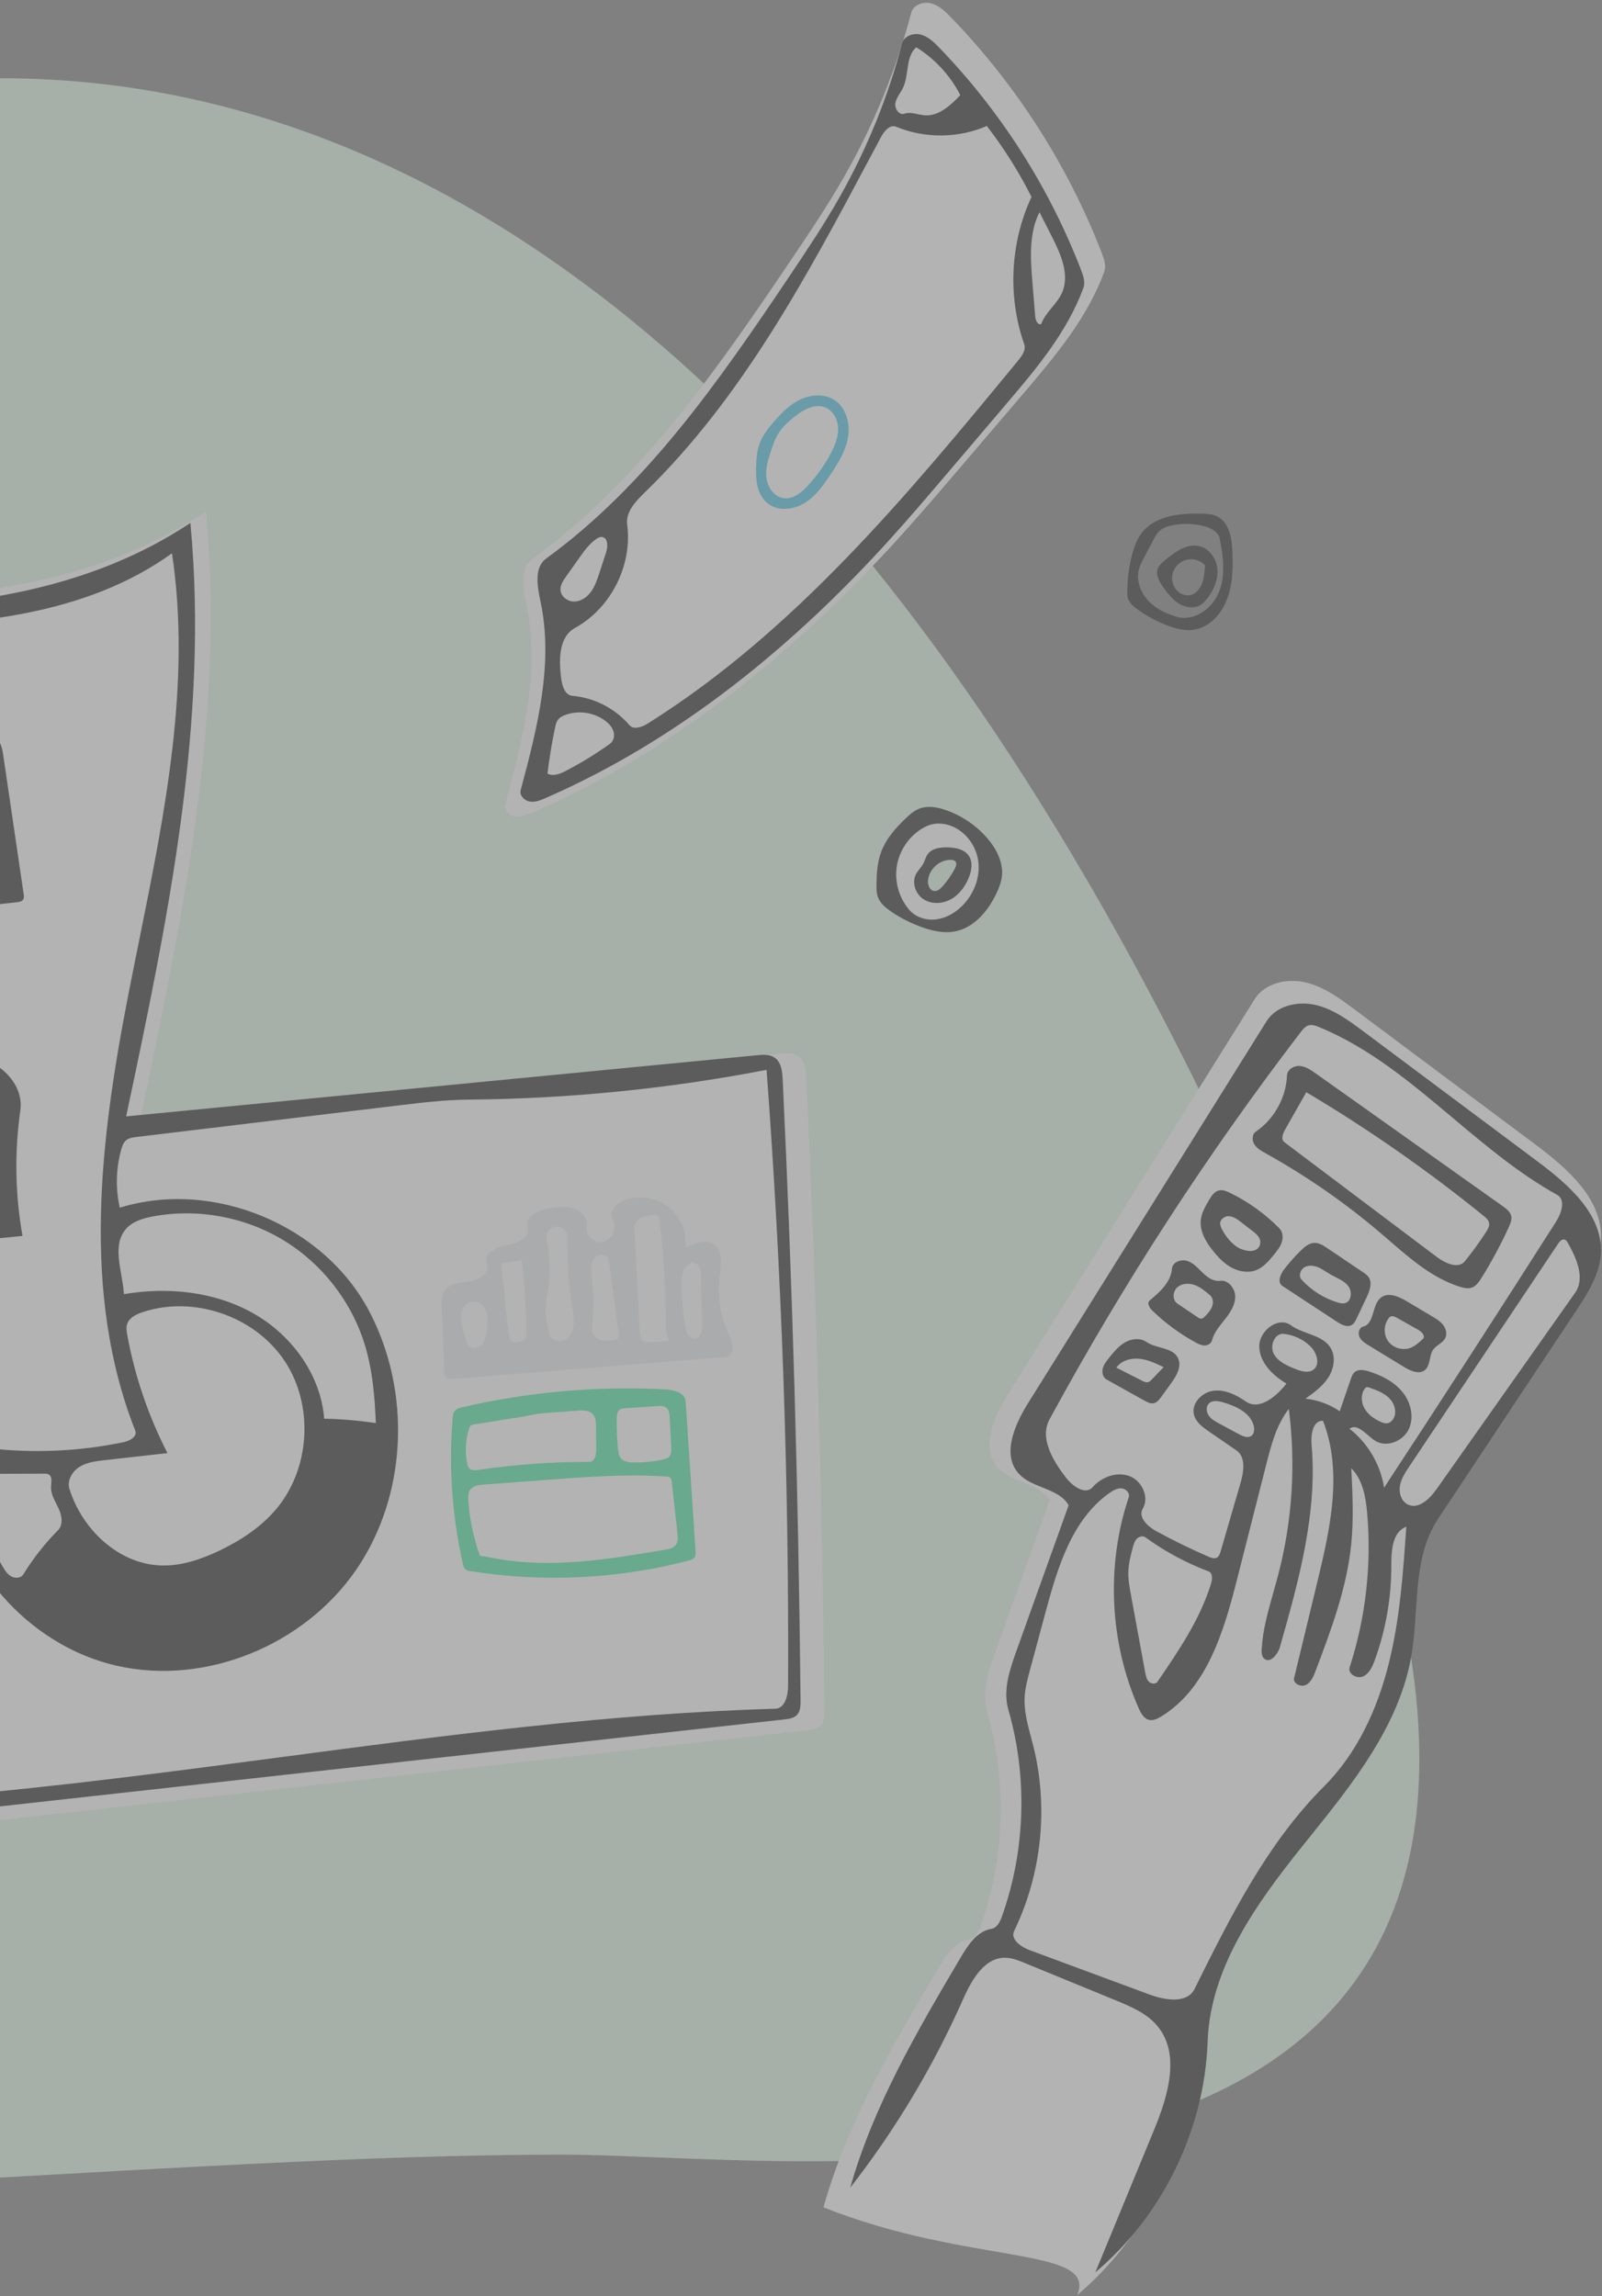 <svg width="307" height="440" viewBox="0 0 307 440" fill="none" xmlns="http://www.w3.org/2000/svg">
<rect x="0" y="0" width="307" height="440" fill="#808080" stroke="none"/>
<g opacity="0.4">
<path fill-rule="evenodd" clip-rule="evenodd" d="M-227.738 391.938C-182.468 441.215 -7.407 412.909 107.863 412.909C157.591 412.909 324.471 437.832 255.559 266.668C29.609 -294.553 -371.177 235.8 -227.738 391.938Z" fill="#DFF6E4"/>
<path fill-rule="evenodd" clip-rule="evenodd" d="M182.197 164.779C180.06 164.752 178.056 166.544 177.845 168.67C177.758 169.539 178.127 170.619 178.992 170.739C179.64 170.829 180.209 170.328 180.644 169.84C181.566 168.807 182.357 167.658 182.994 166.429C183.208 166.017 183.397 165.488 183.116 165.118C182.911 164.848 182.535 164.783 182.197 164.779ZM181.272 155.245C184.306 156.303 187.056 158.165 189.165 160.589C190.978 162.673 192.359 165.377 191.978 168.113C191.838 169.117 191.468 170.074 191.045 170.996C189.445 174.487 186.692 177.832 182.912 178.508C180.93 178.862 178.885 178.437 176.978 177.789C174.773 177.038 172.67 175.986 170.747 174.67C169.727 173.972 168.715 173.144 168.268 171.991C167.959 171.198 167.95 170.323 167.962 169.471C167.99 167.365 168.13 165.223 168.864 163.249C169.793 160.751 171.611 158.689 173.539 156.849C174.314 156.109 175.136 155.38 176.132 154.983C177.761 154.334 179.616 154.667 181.272 155.245Z" fill="white"/>
<path fill-rule="evenodd" clip-rule="evenodd" d="M182.2 3.288C194.754 16.234 204.662 31.715 211.149 48.516C211.594 49.67 212.026 50.952 211.601 52.113C208.329 61.057 202.014 68.513 195.822 75.763C191.865 80.395 187.909 85.028 183.952 89.661C180.175 94.083 176.397 98.507 172.492 102.818C152.611 124.769 129.119 143.964 101.911 155.774C100.884 156.22 99.783 156.664 98.677 156.486C97.571 156.308 96.535 155.239 96.824 154.161C100.188 141.634 103.574 128.538 100.874 115.852C100.223 112.792 99.497 108.94 102.036 107.099C122.584 92.192 137.379 70.885 151.557 49.867C155.122 44.582 158.678 39.283 161.833 33.745C167.434 23.913 171.748 13.354 174.631 2.42C175.027 0.919 176.928 0.243 178.435 0.637C179.941 1.03 181.118 2.172 182.2 3.288" fill="white"/>
<path fill-rule="evenodd" clip-rule="evenodd" d="M179.736 377.275C181.193 374.807 182.998 372.089 185.825 371.621C186.94 371.436 187.528 370.225 187.907 369.161C192.581 356.051 193.031 341.473 189.176 328.1C188.075 324.283 189.43 320.236 190.771 316.497C194.23 306.846 197.69 297.196 201.149 287.545C199.167 284.116 193.941 284.218 191.264 281.3C187.818 277.545 190.417 271.575 193.116 267.253C208.885 242 224.653 216.747 240.422 191.494C242.353 188.4 246.593 187.431 250.146 188.255C253.699 189.079 256.733 191.316 259.656 193.498C271.156 202.088 282.656 210.678 294.157 219.268C300.329 223.878 307.143 229.767 306.787 237.463C306.591 241.721 304.154 245.506 301.797 249.059C292.682 262.792 283.568 276.526 274.454 290.26C269.319 297.998 270.737 308.159 269.185 317.315C266.733 331.781 256.813 343.662 247.627 355.103C238.442 366.544 229.25 379.319 228.734 393.983C228.118 411.459 219.816 428.528 206.446 439.801C210.324 430.394 185.825 434.146 157.801 422.996C162.412 406.682 171.119 391.875 179.736 377.275Z" fill="white"/>
<path fill-rule="evenodd" clip-rule="evenodd" d="M-127.99 418.189C-129.737 416.76 -130.294 414.347 -130.603 412.104C-134.172 386.155 -118.844 360.542 -121.575 334.49C-122.982 321.064 -129.15 308.537 -136.913 297.519C-142.274 289.911 -142.574 279.718 -140.574 270.615C-138.574 261.512 -134.54 253 -131.819 244.087C-119.718 204.453 -134.442 162.113 -149 123.322C-119.992 109.295 -86.141 112.012 -54.005 113.912C-21.869 115.813 12.693 115.947 39.478 98C43.149 136.825 35.054 175.693 27.005 213.845C67.846 209.866 108.688 205.887 149.529 201.908C150.7 201.794 151.981 201.706 152.954 202.371C154.252 203.258 154.452 205.067 154.526 206.643C156.435 247.02 157.593 287.432 157.998 327.853C158.008 328.866 157.973 329.997 157.262 330.716C156.653 331.331 155.724 331.46 154.865 331.556C97.645 337.932 40.425 344.309 -16.795 350.685C-21.743 351.237 -28.791 349.948 -28.502 344.953C-27.209 322.682 -27.964 300.291 -30.752 278.158C-45.958 277.583 -61.268 279.902 -75.631 284.956C-78.889 286.102 -82.807 289.185 -81.05 292.171C-69.423 311.929 -83.854 341.627 -68.063 358.212C-62.634 363.915 -63.009 372.886 -64.085 380.704C-66.391 397.462 -70.31 413.996 -75.768 430C-73.129 411.579 -126.377 428.068 -127.99 418.189Z" fill="white"/>
<path fill-rule="evenodd" clip-rule="evenodd" d="M86.739 271.788C86.781 271.271 86.844 270.716 87.186 270.326C87.521 269.945 88.047 269.808 88.541 269.693C101.275 266.728 114.428 265.568 127.484 266.258C129.147 266.346 131.286 266.909 131.396 268.57C132.026 278.096 132.657 287.622 133.288 297.148C133.32 297.63 133.336 298.164 133.027 298.536C132.776 298.839 132.37 298.956 131.989 299.056C118.41 302.596 104.096 303.294 90.236 301.091C89.879 301.035 89.504 300.968 89.227 300.736C88.892 300.455 88.774 299.999 88.679 299.573C86.635 290.48 85.979 281.076 86.739 271.788ZM89.742 287.59C89.992 291.187 90.746 294.749 91.976 298.139C93.203 298.315 94.417 298.57 95.639 298.777C106.172 300.56 116.944 298.766 127.475 296.974C128.222 296.847 129.042 296.678 129.503 296.077C129.974 295.462 129.912 294.606 129.827 293.837C129.464 290.554 129.101 287.272 128.738 283.99C128.709 283.725 128.672 283.441 128.492 283.244C128.275 283.005 127.919 282.966 127.597 282.945C120.113 282.452 112.605 283.011 105.126 283.569C100.992 283.877 96.858 284.186 92.724 284.494C91.752 284.567 90.648 284.711 90.09 285.509C89.678 286.097 89.692 286.874 89.742 287.59ZM89.858 273.861C89.204 275.959 89.087 278.222 89.52 280.376C89.598 280.763 89.707 281.172 90.001 281.435C90.437 281.826 91.101 281.762 91.68 281.677C98.723 280.645 105.843 280.133 112.961 280.145C113.965 280.146 114.273 278.795 114.262 277.79C114.246 276.319 114.23 274.848 114.214 273.377C114.204 272.525 114.162 271.587 113.579 270.967C112.879 270.221 111.708 270.244 110.688 270.322C108.33 270.502 105.972 270.682 103.614 270.863C102.485 270.949 99.493 271.715 98.118 271.806C95.724 272.188 93.33 272.57 90.936 272.952C90.68 272.992 90.411 273.039 90.214 273.207C90.023 273.37 89.933 273.621 89.858 273.861ZM121.435 280.261C123.306 280.285 125.18 280.098 127.01 279.704C127.446 279.611 127.903 279.491 128.214 279.172C128.67 278.703 128.666 277.968 128.633 277.315C128.536 275.418 128.439 273.521 128.342 271.624C128.308 270.947 128.232 270.185 127.703 269.761C127.238 269.389 126.581 269.411 125.986 269.452C123.905 269.593 121.824 269.735 119.743 269.876C119.413 269.899 119.067 269.927 118.792 270.109C118.288 270.442 118.212 271.14 118.198 271.744C118.152 273.754 118.234 275.768 118.444 277.768C118.505 278.347 118.589 278.957 118.947 279.416C119.505 280.131 120.528 280.25 121.435 280.261Z" fill="#46E6A3"/>
<path fill-rule="evenodd" clip-rule="evenodd" d="M119.329 230.159C122.111 228.956 125.524 229.359 127.949 231.178C130.373 232.997 131.715 236.161 131.338 239.169C133.042 238.247 135.204 237.34 136.795 238.446C138.591 239.696 138.181 242.387 137.911 244.558C137.439 248.352 138.051 252.274 139.654 255.744C140.317 257.178 140.886 259.352 139.416 259.931C139.168 260.028 138.898 260.051 138.632 260.072C121.403 261.461 104.173 262.849 86.943 264.238C86.47 264.276 85.941 264.297 85.584 263.985C85.219 263.667 85.173 263.127 85.154 262.644C84.989 258.591 84.823 254.538 84.658 250.485C84.614 249.398 84.593 248.226 85.207 247.328C86.223 245.841 88.351 245.846 90.129 245.561C91.907 245.276 93.976 243.776 93.291 242.111C92.528 240.254 95.129 238.897 97.113 238.595C99.098 238.293 101.73 237.11 101.129 235.195C100.472 233.103 103.351 231.804 105.525 231.516C107.059 231.312 108.663 231.115 110.118 231.641C111.573 232.167 112.802 233.665 112.475 235.177C112.099 236.909 114.208 238.522 115.871 237.91C117.533 237.299 118.207 235.027 117.365 233.468C116.678 232.195 118.001 230.734 119.329 230.159ZM128.226 256.866C127.582 255.671 127.577 254.249 127.571 252.891C127.544 246.517 127.152 240.144 126.399 233.815C126.361 233.495 126.301 233.138 126.039 232.951C125.814 232.79 125.51 232.809 125.234 232.835C123.888 232.96 122.293 233.258 121.761 234.501C121.534 235.031 121.561 235.63 121.592 236.206C121.933 242.595 122.275 248.983 122.616 255.372C122.648 255.967 122.727 256.65 123.221 256.983C123.491 257.164 123.83 257.198 124.154 257.215C125.519 257.29 126.894 257.172 128.226 256.866ZM105.052 247.043C104.885 248.108 104.65 249.164 104.588 250.24C104.483 252.037 104.862 253.824 105.239 255.585C105.48 256.714 106.939 257.269 108.008 256.834C109.078 256.399 109.724 255.258 109.901 254.117C110.079 252.977 109.871 251.816 109.689 250.676C108.975 246.197 108.666 241.654 108.766 237.119C108.792 235.972 107.673 234.936 106.531 235.049C105.389 235.162 104.495 236.398 104.746 237.518C105.443 240.637 105.547 243.887 105.052 247.043ZM116.384 240.925C115.712 240.045 114.172 240.514 113.648 241.489C113.124 242.464 113.284 243.646 113.414 244.746C113.754 247.616 113.786 250.524 113.511 253.401C113.43 254.25 113.339 255.176 113.808 255.888C114.528 256.983 116.109 256.973 117.413 256.841C117.822 256.799 118.292 256.72 118.498 256.364C118.641 256.116 118.607 255.809 118.569 255.525C117.968 251.06 117.366 246.596 116.765 242.131C116.708 241.708 116.643 241.264 116.384 240.925ZM131.308 242.844C130.802 243.534 130.695 244.432 130.651 245.287C130.501 248.218 130.889 251.146 131.276 254.055C131.429 255.201 131.953 256.674 133.107 256.596C134.276 256.517 134.581 254.953 134.554 253.782C134.482 250.679 134.41 247.576 134.338 244.474C134.319 243.658 134.233 242.713 133.556 242.257C132.846 241.78 131.814 242.154 131.308 242.844ZM95.992 242.111C95.992 242.111 96.505 246.16 96.684 248.223C96.909 250.813 97.195 253.398 97.543 255.974C97.594 256.349 97.661 256.754 97.937 257.011C98.415 257.458 100.262 257.161 100.602 256.602C100.942 256.043 100.923 255.345 100.893 254.691C100.799 252.623 100.706 250.555 100.612 248.486C100.512 246.269 99.984 241.489 99.984 241.489M89.295 256.773C89.443 257.236 89.617 257.722 89.992 258.032C90.724 258.638 91.911 258.263 92.488 257.508C93.065 256.754 93.195 255.76 93.305 254.816C93.44 253.658 93.571 252.455 93.196 251.351C92.821 250.248 91.784 249.277 90.623 249.379C89.555 249.473 88.728 250.449 88.478 251.492C88.229 252.535 88.439 253.628 88.698 254.669C88.875 255.376 89.074 256.078 89.295 256.773Z" fill="#E7EAEE"/>
<path fill-rule="evenodd" clip-rule="evenodd" d="M159.14 90.962C157.749 93.05 156.241 95.165 154.089 96.454C151.936 97.743 148.965 97.995 147.03 96.396C144.897 94.633 144.765 91.454 144.934 88.691C144.999 87.627 145.084 86.555 145.389 85.534C145.917 83.762 147.072 82.251 148.277 80.849C149.739 79.149 151.358 77.509 153.386 76.552C155.414 75.595 157.934 75.427 159.834 76.617C162.109 78.042 162.951 81.074 162.52 83.723C162.089 86.372 160.629 88.728 159.14 90.962M154.723 93.171C156.477 91.302 157.981 89.2 159.184 86.937C159.975 85.447 160.648 83.829 160.616 82.142C160.585 80.456 159.695 78.694 158.129 78.068C156.09 77.253 153.85 78.557 152.146 79.942C150.932 80.928 149.757 82.01 148.979 83.366C148.486 84.224 148.166 85.167 147.849 86.104C147.25 87.876 146.642 89.722 146.87 91.579C147.099 93.435 148.427 95.299 150.288 95.492C152.01 95.67 153.538 94.433 154.723 93.171Z" fill="#46C2E6"/>
<path fill-rule="evenodd" clip-rule="evenodd" d="M179.99 9.13C191.784 21.34 201.093 35.939 207.187 51.783C207.605 52.871 208.011 54.08 207.612 55.176C204.537 63.61 198.605 70.641 192.787 77.478L181.636 90.585L181.635 90.586L181.634 90.586L181.634 90.587L181.633 90.588L181.633 90.588L181.632 90.589L181.632 90.59L181.631 90.59C178.084 94.759 174.536 98.929 170.869 102.993C152.191 123.694 130.121 141.796 104.559 152.934C103.595 153.354 102.56 153.773 101.521 153.605C100.482 153.437 99.509 152.429 99.781 151.412C102.941 139.599 106.121 127.248 103.586 115.285C102.974 112.4 102.292 108.766 104.676 107.03C123.981 92.972 137.881 72.878 151.201 53.057C154.551 48.073 157.891 43.076 160.855 37.853C166.118 28.581 170.171 18.623 172.879 8.312C173.251 6.897 175.037 6.26 176.452 6.63C177.868 7.001 178.973 8.078 179.99 9.13ZM171.736 24.292C170.537 23.797 169.432 25.137 168.821 26.281C168.16 27.52 167.5 28.761 166.839 30.002C154.619 52.956 142.212 76.261 123.59 94.34C121.83 96.048 119.864 98.112 120.188 100.542C121.228 108.334 117.068 116.562 110.177 120.345C107.049 122.062 107.086 126.493 107.544 130.032C107.728 131.449 108.263 133.225 109.687 133.345C113.863 133.697 117.87 135.753 120.592 138.939C121.451 139.945 123.078 139.316 124.198 138.613C152.369 120.902 174.015 94.743 195.149 69.04C195.878 68.154 196.654 67.036 196.274 65.953C193.076 56.843 193.588 46.489 197.671 37.74C195.262 32.947 192.391 28.386 189.111 24.141C183.653 26.511 177.234 26.566 171.736 24.292ZM104.916 148.255C106.027 148.837 107.372 148.284 108.484 147.703C111.406 146.178 114.22 144.447 116.899 142.527C117.607 142.02 117.818 141.006 117.568 140.172C117.317 139.338 116.691 138.665 115.997 138.139C113.831 136.495 110.803 136.062 108.263 137.034C107.794 137.214 107.328 137.448 107.005 137.833C106.626 138.283 106.487 138.882 106.366 139.458C105.752 142.367 105.268 145.303 104.916 148.255ZM184.028 18.226C182.114 14.483 179.162 11.278 175.589 9.063C174.346 10.159 174.104 11.823 173.858 13.521C173.689 14.685 173.518 15.865 173.019 16.887C172.857 17.22 172.658 17.538 172.46 17.855L172.46 17.856C172.083 18.46 171.707 19.062 171.586 19.757C171.402 20.816 172.298 22.145 173.315 21.794C174.141 21.509 175.007 21.692 175.881 21.877C176.342 21.974 176.805 22.072 177.265 22.102C179.948 22.275 182.174 20.173 184.028 18.226ZM199.199 40.659C197.149 44.737 197.473 49.555 197.846 54.105L198.381 60.63C198.44 61.347 198.83 62.316 199.522 62.117C199.951 60.915 200.769 59.924 201.589 58.929C202.307 58.06 203.026 57.188 203.488 56.172C205.054 52.73 203.316 48.764 201.604 45.393L199.199 40.659ZM107.408 113.082C107.494 114.358 108.819 115.313 110.098 115.278C111.377 115.242 112.528 114.414 113.275 113.376C114.022 112.338 114.432 111.101 114.832 109.885L116.15 105.872C116.517 104.753 116.54 103.043 115.37 102.911C114.947 102.863 114.544 103.087 114.198 103.333C112.886 104.266 111.931 105.605 111.001 106.919L108.468 110.497C107.919 111.273 107.344 112.133 107.408 113.082ZM-194.686 102.369C-203.584 86.077 -209.265 68.035 -211.306 49.583C-211.432 48.449 -212.683 47.714 -213.824 47.753C-214.965 47.793 -216 48.395 -216.971 48.997C-230.745 57.537 -242.47 69.358 -250.898 83.201C-251.751 84.602 -252.592 86.09 -252.7 87.727C-252.806 89.334 -252.192 90.892 -251.56 92.373C-242.263 114.155 -226.759 132.629 -211.021 150.327C-198.9 163.957 -185.924 177.755 -169.022 184.616C-166.291 185.725 -162.323 186.177 -161.165 183.465C-160.828 182.677 -160.846 181.789 -160.863 180.931L-160.864 180.898C-161.05 171.708 -160.006 162.493 -157.767 153.578C-157.25 151.515 -156.98 148.733 -158.91 147.839C-166.167 144.476 -171.14 137.695 -175.791 131.188C-182.475 121.837 -189.176 112.457 -194.686 102.369ZM-178.977 173.587C-179.977 173.854 -180.975 173.223 -181.81 172.611C-197.192 161.341 -209.113 146.087 -220.825 131.038L-241.494 104.481C-238.006 102.259 -237.563 97.431 -237.487 93.296C-237.388 87.92 -237.316 82.385 -239.258 77.371C-239.689 76.257 -239.127 75.022 -238.525 73.99C-235.945 69.561 -232.366 65.719 -228.132 62.83C-227.722 62.551 -227.288 62.273 -226.797 62.203C-225.5 62.02 -224.505 63.281 -223.812 64.392C-221.076 68.781 -217.315 73.743 -212.156 73.382C-210.192 73.245 -209.102 75.558 -208.529 77.442C-201.403 100.87 -188.023 122.001 -172.332 140.802C-170.293 143.245 -169.782 146.542 -169.275 149.809C-168.71 153.453 -168.15 157.059 -165.485 159.402C-163.209 161.402 -163.631 164.994 -164.246 167.961C-164.371 168.568 -164.521 169.218 -164.982 169.633C-165.324 169.94 -165.787 170.069 -166.232 170.187L-178.977 173.587ZM-215.444 67.955C-218.266 65.984 -220.704 63.464 -222.581 60.578C-222.987 59.954 -223.381 59.255 -223.31 58.514C-223.233 57.708 -222.626 57.063 -222.023 56.523C-220.533 55.189 -218.849 54.073 -217.041 53.22C-216.379 52.908 -215.524 52.654 -214.974 53.137C-214.65 53.422 -214.547 53.876 -214.463 54.299L-211.857 67.334C-211.703 68.105 -212.511 68.799 -213.296 68.821C-214.082 68.843 -214.8 68.405 -215.444 67.955ZM-241.237 93.167C-241.292 95.619 -241.479 98.371 -243.317 99.995C-243.701 100.041 -243.957 99.619 -244.107 99.262C-245.431 96.128 -246.773 92.919 -246.982 89.523C-247.19 86.127 -246.052 82.45 -243.277 80.482C-242.902 80.215 -242.351 79.996 -242.02 80.315C-241.887 80.443 -241.83 80.63 -241.781 80.808C-241.027 83.58 -241.086 86.499 -241.151 89.371L-241.237 93.167ZM-166.356 174.723C-165.911 175.087 -165.863 175.74 -165.851 176.315L-165.719 182.617C-168.304 181.184 -170.781 179.555 -173.121 177.749C-173.564 177.407 -174.052 176.853 -173.78 176.362C-173.645 176.119 -173.365 176.002 -173.105 175.906C-171.432 175.289 -169.702 174.827 -167.945 174.526C-167.402 174.433 -166.783 174.374 -166.356 174.723ZM-166.207 149.898C-166.231 149.614 -166.231 149.303 -166.062 149.073C-165.615 148.467 -164.647 149.016 -164.237 149.648C-163.251 151.171 -163.033 153.166 -163.667 154.866C-165.116 153.625 -166.049 151.799 -166.207 149.898ZM218.87 102.045C221.446 98.8 226.144 98.333 230.286 98.434C231.254 98.458 232.25 98.505 233.131 98.906C235.582 100.023 236.102 103.225 236.185 105.917C236.26 108.367 236.246 110.848 235.651 113.225C235.055 115.602 233.824 117.893 231.855 119.351C230.97 120.007 229.944 120.485 228.857 120.667C227.178 120.948 225.46 120.517 223.865 119.923C221.739 119.132 219.723 118.046 217.893 116.705C216.999 116.05 216.076 115.192 216.047 114.084C215.981 111.529 216.267 108.966 216.895 106.489C217.296 104.905 217.854 103.324 218.87 102.045ZM225.552 118.207C228.86 119.157 232.379 116.597 233.633 113.391C234.886 110.186 234.422 106.585 233.733 103.213C233.469 101.919 232.085 101.195 230.81 100.849C228.835 100.313 226.736 100.242 224.73 100.643C223.734 100.843 222.715 101.184 222.016 101.922C221.634 102.324 221.371 102.82 221.112 103.31L219.174 106.973C218.833 107.617 218.489 108.267 218.289 108.968C217.69 111.064 218.482 113.391 219.945 115.007C221.409 116.622 223.456 117.605 225.552 118.207ZM181.272 155.245C184.306 156.303 187.056 158.165 189.165 160.589C190.978 162.673 192.359 165.377 191.978 168.113C191.838 169.117 191.468 170.074 191.045 170.996C189.445 174.487 186.692 177.832 182.912 178.508C180.93 178.862 178.885 178.437 176.978 177.789C174.773 177.038 172.67 175.986 170.747 174.67C169.728 173.972 168.715 173.144 168.268 171.992C167.96 171.198 167.95 170.323 167.962 169.472C167.99 167.365 168.13 165.224 168.864 163.249C169.793 160.751 171.611 158.689 173.539 156.849C174.314 156.109 175.136 155.38 176.132 154.983C177.761 154.334 179.616 154.667 181.272 155.245ZM184.374 173.603C186.566 171.434 187.842 168.289 187.495 165.224C187.147 162.159 185.073 159.283 182.172 158.237C180.966 157.802 179.629 157.681 178.394 158.022C177.727 158.207 177.102 158.521 176.519 158.892C174.021 160.48 172.268 163.19 171.842 166.119C171.417 169.047 172.326 172.144 174.268 174.378C175.511 175.808 177.541 176.421 179.421 176.184C181.301 175.946 183.026 174.936 184.374 173.603ZM-92.515 137.178C-92.617 135.733 -94.549 135.354 -95.997 135.396C-103.599 135.62 -111.192 136.189 -118.742 137.103C-119.983 137.253 -120.083 139.252 -119.088 140.008C-118.092 140.763 -116.706 140.623 -115.469 140.447L-92.515 137.178ZM-116.818 146.949C-116.752 146.205 -115.817 145.936 -115.075 145.852L-70.297 140.781C-69.487 140.689 -68.624 140.606 -67.895 140.971C-67.167 141.336 -66.697 142.333 -67.173 142.995C-67.524 143.483 -68.197 143.582 -68.794 143.64L-114.594 148.084C-115.546 148.176 -116.902 147.903 -116.818 146.949ZM-16.433 154.492C-18.938 155.042 -21.509 154.138 -23.912 153.24C-31.68 150.337 -39.419 147.353 -47.126 144.29C-50.237 143.054 -53.651 144.905 -56.449 146.744C-64.547 152.063 -72.344 157.841 -79.789 164.041C-81.701 165.634 -84.644 164.516 -86.573 162.944C-86.981 162.611 -87.382 162.256 -87.785 161.9C-89.287 160.573 -90.809 159.228 -92.752 158.952C-95.739 158.529 -98.366 160.793 -100.531 162.894L-114.488 176.449C-116.365 178.272 -118.341 181.192 -116.67 183.206C-115.568 184.534 -113.544 184.467 -111.829 184.268C-102.875 183.23 -93.966 181.775 -85.059 180.32L-85.058 180.32L-85.058 180.32C-70.337 177.915 -55.625 175.512 -40.736 174.997C-37.437 174.883 -34.135 174.862 -30.834 174.841C-28.766 174.827 -26.699 174.814 -24.632 174.778C-15.309 174.616 -5.995 173.988 3.266 172.897C3.713 172.844 4.224 172.752 4.456 172.365C4.631 172.073 4.588 171.705 4.538 171.368L0.615 144.68C0.416 143.324 0.068 141.756 -1.171 141.17C-2.423 140.579 -3.898 141.342 -4.926 142.27C-6.534 143.723 -7.773 145.652 -8.995 147.555C-11 150.677 -12.96 153.729 -16.433 154.492ZM-80.131 169.095C-71.754 162.207 -63.019 155.755 -53.973 149.771C-52.115 148.543 -49.858 147.285 -47.782 148.092L-25.848 156.615C-22.187 158.038 -18.183 159.479 -14.425 158.338C-10.056 157.012 -7.444 152.665 -5.244 148.665C-4.817 147.887 -3.572 147.976 -2.955 148.616C-2.339 149.255 -2.183 150.196 -2.056 151.075L-0.451 162.204C-0.204 163.913 0.038 165.687 -0.456 167.341C-0.95 168.996 -2.401 170.498 -4.127 170.465C-32.361 169.92 -60.65 172.248 -88.416 177.402C-89.275 177.562 -90.135 177.724 -90.995 177.886L-90.996 177.887C-97.629 179.139 -104.287 180.396 -111.028 180.418C-107.773 175.808 -103.648 171.892 -99.552 168.009C-97.304 165.877 -94.492 163.578 -91.473 164.275C-89.843 164.652 -88.592 165.823 -87.348 166.989L-87.348 166.989L-87.347 166.989L-87.347 166.989L-87.347 166.989L-87.347 166.99L-87.347 166.99L-87.347 166.99L-87.347 166.99L-87.347 166.99L-87.347 166.99L-87.346 166.99L-87.346 166.991C-86.948 167.364 -86.55 167.736 -86.141 168.082C-84.452 169.507 -81.838 170.499 -80.131 169.095ZM282.094 246.734C281.345 247.013 280.509 246.822 279.747 246.582C274.584 244.959 270.391 241.329 266.27 237.762C265.712 237.279 265.155 236.797 264.597 236.321C257.769 230.497 250.359 225.355 242.513 220.998C241.715 220.555 240.878 220.088 240.389 219.317C239.9 218.546 239.915 217.372 240.669 216.857C244.187 214.455 246.469 210.333 246.636 206.076C246.681 204.941 247.963 204.185 249.094 204.276C250.226 204.367 251.212 205.047 252.138 205.704L287.989 231.153C288.687 231.648 289.439 232.223 289.61 233.061C289.749 233.746 289.463 234.438 289.174 235.074C287.628 238.486 285.85 241.793 283.856 244.964C283.404 245.682 282.889 246.437 282.094 246.734ZM246.227 216.544C245.805 217.287 245.441 218.362 246.123 218.876L275.379 240.904C276.981 242.11 279.471 243.241 280.732 241.682C282.181 239.891 283.534 238.024 284.784 236.09C285.126 235.56 285.474 234.956 285.351 234.338C285.239 233.773 284.764 233.364 284.318 233.002C273.581 224.296 262.213 216.369 250.333 209.303L246.227 216.544ZM231.667 230.014C232.139 229.204 232.713 228.317 233.629 228.118C234.331 227.966 235.044 228.266 235.69 228.58C239.213 230.291 242.439 232.609 245.184 235.403C245.844 236.075 245.926 237.157 245.632 238.052C245.338 238.947 244.732 239.701 244.138 240.432C243.184 241.608 242.167 242.831 240.759 243.389C239.239 243.991 237.471 243.701 236.031 242.926C234.592 242.151 233.437 240.939 232.419 239.66C231.091 237.991 229.902 235.99 230.108 233.868C230.243 232.477 230.963 231.221 231.667 230.014ZM237.828 239.354C240.044 240.216 241.461 239.533 241.519 238.08C241.556 237.163 240.756 236.457 240.029 235.898L237.828 234.205C237.101 233.646 236.299 233.06 235.382 233.066C234.464 233.071 233.53 234.018 233.906 234.855C233.849 235.259 235.613 238.493 237.828 239.354ZM229.084 257.24C229.624 257.536 230.197 257.826 230.812 257.838C231.428 257.851 232.096 257.503 232.247 256.906C232.602 255.504 233.53 254.342 234.437 253.205C234.536 253.08 234.635 252.956 234.733 252.833C235.727 251.574 236.687 250.149 236.713 248.545C236.74 246.942 235.412 245.233 233.823 245.451C232.572 245.624 231.407 244.803 230.498 243.926C230.353 243.786 230.209 243.642 230.065 243.498C229.304 242.739 228.531 241.968 227.521 241.639C226.319 241.248 224.683 241.87 224.588 243.13C224.396 245.668 222.287 247.579 220.331 249.206C219.745 249.693 220.274 250.628 220.822 251.158C223.288 253.541 226.075 255.593 229.084 257.24ZM229.474 252.405L225.621 249.798C224.641 249.136 224.72 247.512 225.594 246.714C226.467 245.917 227.825 245.856 228.938 246.255C230.052 246.654 230.978 247.437 231.878 248.205C232.473 248.714 232.556 249.639 232.283 250.373C232.01 251.107 231.456 251.695 230.915 252.261C230.73 252.455 230.523 252.661 230.257 252.695C229.975 252.731 229.71 252.565 229.474 252.405ZM260.022 252.577L261.906 248.573C262.483 247.348 263.042 245.831 262.263 244.722C261.993 244.337 261.594 244.066 261.204 243.803L254.349 239.184C253.61 238.685 252.808 238.168 251.917 238.182C250.861 238.199 249.975 238.953 249.225 239.696C248.102 240.81 247.051 241.998 246.083 243.249C245.346 244.201 244.741 245.768 245.748 246.429L256.237 253.311C257.065 253.854 258.116 254.412 258.985 253.94C259.496 253.662 259.774 253.102 260.022 252.577ZM257.697 249.743C257.257 249.844 256.797 249.732 256.364 249.602C253.716 248.804 251.292 247.275 249.43 245.23C248.811 244.55 249.161 243.349 249.948 242.872C250.735 242.395 251.758 242.504 252.606 242.861C253.154 243.091 253.655 243.411 254.157 243.732C254.432 243.908 254.707 244.084 254.99 244.245C255.295 244.418 255.612 244.577 255.93 244.737C256.831 245.188 257.734 245.641 258.349 246.423C259.18 247.48 259.008 249.441 257.697 249.743ZM261.24 254.214C262.449 253.927 262.818 252.694 263.202 251.413C263.519 250.354 263.847 249.262 264.666 248.643C266.076 247.577 268.074 248.468 269.593 249.372L274.425 252.246C275.195 252.705 275.983 253.179 276.536 253.884C277.088 254.59 277.359 255.589 276.973 256.397C276.715 256.937 276.228 257.295 275.737 257.655C275.334 257.951 274.929 258.248 274.646 258.649C274.283 259.164 274.148 259.809 274.014 260.446C273.846 261.246 273.681 262.034 273.071 262.537C271.959 263.453 270.305 262.719 269.075 261.968L262.267 257.808C261.581 257.388 260.856 256.927 260.519 256.197C260.182 255.466 260.457 254.4 261.24 254.214ZM270.165 258.345C271.139 258.012 271.923 257.289 272.675 256.585C273.22 256.075 272.491 255.236 271.84 254.87L267.67 252.521C267.235 252.276 266.629 252.053 266.292 252.421C265.206 253.606 265.048 255.541 265.928 256.887C266.807 258.233 268.643 258.864 270.165 258.345ZM222.311 258.199C221.378 257.936 220.427 257.668 219.665 257.148C218.48 256.34 216.832 256.536 215.589 257.25C214.346 257.964 213.419 259.108 212.522 260.226C212.025 260.846 211.513 261.493 211.323 262.266C211.133 263.038 211.36 263.974 212.055 264.361L219.328 268.415C219.878 268.722 220.494 269.04 221.109 268.903C221.722 268.767 222.145 268.223 222.514 267.715L224.385 265.14C225.427 263.707 226.515 261.88 225.754 260.28C225.143 258.998 223.747 258.604 222.311 258.199ZM220.009 264.869C219.629 264.97 219.238 264.786 218.887 264.608L213.932 262.086C214.885 260.738 216.697 260.22 218.34 260.384C219.983 260.547 221.508 261.277 222.994 261.996L220.717 264.361C220.513 264.573 220.294 264.794 220.009 264.869ZM185.683 164.036C186.45 165.206 186.21 166.769 185.701 168.072C185.03 169.789 183.896 171.381 182.295 172.294C180.694 173.208 178.59 173.341 177.03 172.359C175.469 171.377 174.686 169.194 175.522 167.551C175.716 167.171 175.979 166.834 176.243 166.497C176.496 166.175 176.748 165.853 176.939 165.492C177.065 165.255 177.163 165.003 177.261 164.752C177.402 164.389 177.543 164.027 177.766 163.711C178.56 162.586 180.125 162.365 181.501 162.385C183.063 162.407 184.826 162.73 185.683 164.036ZM182.197 164.779C180.06 164.752 178.056 166.544 177.845 168.67C177.758 169.539 178.127 170.619 178.992 170.739C179.64 170.829 180.209 170.328 180.644 169.84C181.566 168.807 182.357 167.658 182.995 166.429C183.208 166.017 183.397 165.488 183.116 165.118C182.911 164.848 182.535 164.783 182.197 164.779ZM233.297 109.055C233.132 107.099 231.823 105.175 229.922 104.685C227.507 104.062 225.166 105.762 223.249 107.358C222.682 107.829 222.09 108.337 221.85 109.034C221.442 110.218 222.175 111.465 222.897 112.488C223.724 113.658 224.608 114.836 225.814 115.609C227.021 116.383 228.63 116.684 229.896 116.011C230.541 115.669 231.043 115.109 231.48 114.522C232.652 112.947 233.461 111.012 233.297 109.055ZM227.941 114.071C227.122 114.194 226.273 113.863 225.671 113.296C224.768 112.446 224.41 111.079 224.726 109.88C225.058 108.618 226.117 107.575 227.385 107.264C228.653 106.952 230.075 107.385 230.954 108.35C230.921 108.613 230.894 108.878 230.866 109.143L230.866 109.143C230.773 110.043 230.679 110.944 230.368 111.789C229.965 112.883 229.094 113.898 227.941 114.071ZM162.938 419.234C167.39 403.482 175.797 389.186 184.117 375.089C185.523 372.706 187.266 370.082 189.996 369.63C191.072 369.452 191.64 368.283 192.006 367.255C196.519 354.598 196.953 340.522 193.231 327.61C192.169 323.925 193.477 320.018 194.771 316.407L204.792 288.453C203.75 286.651 201.779 285.859 199.783 285.056C198.113 284.385 196.424 283.707 195.247 282.424C191.921 278.798 194.43 273.034 197.036 268.86L242.71 195.714C244.575 192.727 248.668 191.79 252.099 192.586C255.53 193.382 258.46 195.542 261.281 197.649L294.593 222.53C300.552 226.981 307.131 232.667 306.788 240.097C306.598 244.209 304.245 247.864 301.969 251.294L275.569 291.075C272.155 296.219 271.741 302.473 271.325 308.755V308.756C271.137 311.597 270.949 314.444 270.482 317.197C268.206 330.628 259.261 341.751 250.691 352.408C250.349 352.834 250.008 353.258 249.667 353.682C240.798 364.728 231.924 377.063 231.425 391.221C230.831 408.096 222.815 424.576 209.906 435.46L221.139 408.21C223.81 401.729 226.284 393.667 221.813 388.268C219.791 385.825 216.733 384.533 213.799 383.329L196.354 376.171C195.151 375.678 193.911 375.177 192.611 375.169C188.558 375.144 186.147 379.539 184.504 383.244C178.819 396.06 171.558 408.177 162.938 419.234ZM220.301 382.227C223.292 383.334 227.504 384.007 228.921 381.15C235.781 367.321 242.83 353.226 253.75 342.314C260.044 336.025 263.902 327.633 266.085 319.007C268.268 310.382 268.886 301.448 269.495 292.572C266.845 293.536 266.615 297.112 266.626 299.932C266.651 306.149 265.564 312.369 263.432 318.208C262.986 319.431 262.387 320.751 261.192 321.267C259.998 321.783 258.238 320.747 258.639 319.509C261.721 310.01 262.869 299.888 261.994 289.94C261.723 286.855 261.149 283.556 258.956 281.37C259.194 286.24 259.431 291.132 258.938 295.983C258.084 304.376 255.075 312.378 252.092 320.269C251.705 321.294 251.237 322.411 250.253 322.892C249.269 323.374 247.742 322.611 247.999 321.546L252.466 303.082C254.922 292.93 257.337 282.009 253.535 272.28C251.62 272.152 251.169 274.89 251.34 276.802C252.511 289.894 248.892 302.889 245.308 315.536C244.89 317.012 243.409 318.858 242.259 317.843C241.763 317.405 241.74 316.65 241.78 315.99C242.006 312.271 243.026 308.67 244.044 305.074C244.36 303.957 244.676 302.842 244.968 301.723C247.661 291.408 248.348 280.575 246.979 270.003C244.619 273.027 243.619 276.863 242.674 280.581L237.068 302.648C234.533 312.624 231.295 323.591 222.507 328.95C221.807 329.377 220.996 329.774 220.198 329.585C219.207 329.35 218.645 328.325 218.231 327.394C212.623 314.761 211.922 300.023 216.307 286.916C216.573 286.12 215.764 285.289 214.928 285.223C214.092 285.157 213.309 285.613 212.623 286.096C205.428 291.173 202.672 300.37 200.383 308.874L197.34 320.18C196.895 321.832 196.448 323.498 196.356 325.206C196.214 327.801 196.892 330.341 197.567 332.867C197.723 333.453 197.879 334.037 198.025 334.622C200.952 346.369 199.629 359.127 194.355 370.024C193.578 371.631 195.631 373.092 197.304 373.712L220.301 382.227ZM231.668 274.318C230.468 273.491 229.183 272.548 228.812 271.139C228.243 268.979 230.301 266.808 232.516 266.518C234.731 266.227 236.898 267.296 238.734 268.57C241.319 270.363 244.592 267.628 246.528 265.147C243.916 263.585 241.425 261.16 241.322 258.118C241.219 255.076 244.917 252.179 247.378 253.969C248.333 254.664 249.489 255.089 250.631 255.509C252.343 256.139 254.026 256.758 254.965 258.257C256.033 259.962 255.653 262.268 254.566 263.961C253.479 265.654 251.806 266.869 250.172 268.043C252.517 268.275 254.8 269.111 256.74 270.448L258.855 264.286C259.019 263.808 259.197 263.309 259.573 262.971C260.298 262.321 261.426 262.522 262.354 262.816C264.789 263.589 267.177 264.796 268.784 266.781C270.391 268.767 271.061 271.652 269.938 273.946C268.815 276.241 265.646 277.465 263.498 276.081C263.052 275.794 262.605 275.41 262.157 275.027C260.96 274.001 259.763 272.975 258.608 273.796C262.136 276.544 264.559 280.672 265.24 285.092C276.347 268.172 287.336 251.174 298.204 234.099C299.242 232.469 300.079 229.9 298.389 228.963C291.171 224.959 284.792 219.596 278.427 214.246C270.394 207.493 262.385 200.761 252.745 196.808C252.133 196.557 251.464 196.314 250.825 196.482C250.154 196.659 249.683 197.242 249.261 197.792C231.311 221.222 215.2 246.061 201.127 272.005C199.164 275.625 201.792 279.94 204.305 283.201C205.561 284.831 207.986 286.552 209.356 285.017C211.082 283.082 213.912 281.976 216.357 282.84C218.802 283.704 220.323 286.883 218.993 289.11C218.032 290.72 219.914 292.509 221.559 293.41C224.846 295.211 228.217 296.856 231.658 298.34C232.136 298.546 232.693 298.748 233.159 298.515C233.602 298.293 233.782 297.765 233.921 297.288L237.733 284.172C238.36 282.015 238.779 279.215 236.929 277.941L231.668 274.318ZM299.86 237.549C299.354 237.376 298.892 237.882 298.594 238.327L270.052 281.053C269.284 282.202 268.497 283.397 268.273 284.761C268.05 286.125 268.551 287.711 269.792 288.318C271.848 289.324 273.998 287.211 275.317 285.341L301.837 247.755C303.806 244.965 302.139 241.149 300.454 238.179C300.308 237.922 300.139 237.645 299.86 237.549ZM219.499 294.603C218.996 294.237 218.245 294.455 217.824 294.913C217.404 295.37 217.232 295.997 217.073 296.598C216.683 298.077 216.291 299.572 216.233 301.1C216.175 302.629 216.453 304.149 216.73 305.654L219.463 320.511C219.578 321.134 219.712 321.796 220.154 322.25C220.595 322.703 221.456 322.802 221.814 322.279C225.859 316.363 229.962 310.331 232.078 303.483C232.341 302.631 232.417 301.434 231.583 301.121C227.287 299.504 223.21 297.305 219.499 294.603ZM251.063 257.945C249.693 256.64 247.882 255.806 246 255.614C244.284 255.439 243.294 257.85 244.077 259.386C244.861 260.923 246.591 261.684 248.192 262.326C249.322 262.779 250.693 263.206 251.678 262.491C253.094 261.463 252.33 259.152 251.063 257.945ZM239.795 275.161C240.353 274.764 240.426 273.952 240.27 273.284C239.681 270.769 236.923 269.485 234.447 268.748C233.49 268.463 232.298 268.264 231.623 269.001C231.06 269.616 231.18 270.635 231.666 271.313C232.152 271.991 232.913 272.409 233.647 272.804L237.471 274.864C238.198 275.255 239.122 275.64 239.795 275.161ZM261.553 266.097C260.743 267.181 260.826 268.758 261.502 269.93C262.177 271.102 263.347 271.916 264.581 272.471C265.004 272.661 265.469 272.828 265.923 272.737C266.315 272.66 266.65 272.396 266.889 272.076C267.772 270.896 267.343 269.118 266.331 268.046C265.319 266.973 263.879 266.436 262.493 265.934C262.254 265.847 261.975 265.763 261.757 265.894C261.737 265.906 261.718 265.92 261.7 265.935C261.644 265.981 261.597 266.039 261.553 266.097ZM-121.954 364.363C-121.425 360.45 -120.683 356.144 -117.609 353.666C-115.157 351.691 -111.792 351.375 -108.644 351.315C-98.332 351.117 -87.987 352.791 -78.263 356.233C-75.187 357.321 -71.968 358.755 -70.286 361.551C-68.466 364.578 -68.909 368.396 -69.413 371.892L-77.222 426.144C-71.837 410.433 -67.971 394.201 -65.696 377.749C-64.634 370.074 -64.264 361.267 -69.621 355.668C-77.983 346.929 -77.755 334.481 -77.523 321.823C-77.323 310.899 -77.12 299.82 -82.434 290.835C-84.168 287.903 -80.302 284.876 -77.087 283.751C-62.917 278.789 -47.812 276.512 -32.808 277.077C-30.058 298.806 -29.314 320.787 -30.589 342.652C-30.875 347.555 -23.92 348.821 -19.038 348.279L150.325 329.499C151.172 329.405 152.089 329.279 152.689 328.674C153.391 327.969 153.426 326.859 153.415 325.864C153.016 286.182 151.874 246.508 149.99 206.87C149.917 205.322 149.72 203.546 148.439 202.675C147.479 202.022 146.216 202.108 145.06 202.221L24.175 213.939C32.117 176.485 40.103 138.327 36.481 100.211C10.055 117.831 -24.044 117.699 -55.751 115.833C-57.068 115.755 -58.389 115.676 -59.712 115.597C-90.225 113.774 -122.044 111.872 -149.475 125.071C-135.112 163.152 -120.585 204.719 -132.524 243.629C-133.58 247.071 -134.837 250.453 -136.093 253.833C-138.03 259.044 -139.965 264.251 -141.162 269.672C-143.135 278.609 -142.839 288.616 -137.55 296.085C-129.891 306.901 -123.805 319.199 -122.416 332.38C-121.099 344.887 -124.043 357.291 -126.983 369.682C-130.055 382.628 -133.123 395.559 -131.324 408.576C-131.019 410.778 -130.47 413.146 -128.745 414.55L-121.954 364.363ZM-109.972 207.192C-106.769 207.306 -105.496 211.327 -105.087 214.505L-101.844 239.674C-108.175 236.392 -117.082 241.963 -116.9 249.093C-122.236 238.795 -123.046 226.993 -123.848 215.311C-124.023 212.77 -124.197 210.234 -124.417 207.721C-126.773 180.843 -134.873 154.846 -142.923 129.095C-144.071 125.423 -139.113 123.042 -135.307 122.484C-110.327 118.821 -85.046 119.327 -59.753 119.833C-48.288 120.062 -36.821 120.292 -25.379 120.133C-5.047 119.851 16.466 117.927 32.959 106.033C36.666 130.745 31.628 155.677 26.653 180.296C25.98 183.626 25.308 186.95 24.659 190.268C19.214 218.109 15.508 247.785 25.926 274.172C26.365 275.284 24.868 276.122 23.698 276.366C15.129 278.153 6.27 278.538 -2.422 277.501C-6.15 277.056 -9.839 276.353 -13.529 275.649C-16.308 275.12 -19.087 274.59 -21.883 274.17C-42.936 271.011 -64.91 274.29 -84.124 283.457C-84.894 283.824 -85.809 283.652 -86.616 283.373C-90.507 282.026 -93.283 278.431 -94.668 274.553C-96.053 270.675 -96.251 266.49 -96.436 262.376L-97.211 245.123C-97.239 244.504 -97.077 243.662 -96.456 243.642C-62.799 242.591 -29.18 240.322 4.313 236.841C2.897 228.917 2.757 220.766 3.899 212.797C4.62 207.767 -0.111 203.18 -5.148 202.507C-10.185 201.834 -15.166 204.115 -19.349 207.002C-20.913 208.082 -22.416 209.255 -23.917 210.427C-26.43 212.389 -28.939 214.348 -31.734 215.867C-33.563 216.861 -35.763 217.662 -37.684 216.86C-40.034 215.877 -40.822 213.081 -41.526 210.585C-41.57 210.428 -41.614 210.272 -41.658 210.118C-42.575 206.903 -44.088 203.703 -46.751 201.681C-49.413 199.66 -53.43 199.156 -56.058 201.222C-58.305 202.989 -59.015 206.049 -59.392 208.882C-59.425 209.134 -59.458 209.388 -59.49 209.642C-59.824 212.247 -60.169 214.939 -61.724 217.028C-63.43 219.321 -67.238 220.304 -69.11 218.144C-72.811 213.872 -79.306 212.976 -84.756 214.475C-90.207 215.974 -94.87 219.437 -99.392 222.829C-102.12 218.56 -102.346 212.812 -99.961 208.342L-99.921 208.268C-99.472 207.429 -98.957 206.465 -99.354 205.611C-99.599 205.081 -100.141 204.757 -100.677 204.527C-103.884 203.151 -107.981 204.327 -109.972 207.192ZM-13.601 279.34C-11.808 279.697 -9.604 280.497 -9.493 282.322C-8.436 299.728 5.397 315.369 22.404 319.222C39.411 323.074 58.26 315.284 68.176 300.94C78.092 286.596 78.869 266.67 70.737 251.244C62.017 234.7 40.825 225.915 22.957 231.436C22.128 227.78 22.221 223.919 23.226 220.307C23.413 219.637 23.656 218.936 24.197 218.498C24.726 218.07 25.441 217.973 26.116 217.891L76.448 211.829C80.873 211.296 85.309 210.762 89.766 210.726C108.932 210.568 128.083 208.657 146.902 205.024C149.826 244.29 151.202 283.671 151.026 323.045C151.018 324.913 150.449 327.395 148.582 327.449C116.905 328.372 85.478 332.539 54.038 336.707C32.915 339.508 11.787 342.309 -9.427 344.128C-14.155 344.533 -18.915 344.89 -23.64 344.44C-24.496 344.358 -25.462 344.183 -25.927 343.46C-26.208 343.023 -26.239 342.478 -26.263 341.959L-29.087 278.981C-29.124 278.167 -29.075 277.186 -28.37 276.778C-27.903 276.507 -27.318 276.604 -26.789 276.71L-13.601 279.34ZM-100.265 264.759C-100.766 268.03 -101.329 271.71 -99.186 274.185C-91.193 283.416 -82.889 293.278 -80.765 305.303C-79.773 310.918 -80.199 316.697 -80.623 322.452C-81.158 329.702 -81.69 336.915 -79.381 343.716C-79.321 343.893 -79.259 344.071 -79.196 344.249C-78.772 345.462 -78.34 346.698 -78.477 347.963C-78.635 349.415 -79.895 350.876 -81.335 350.628L-98.044 347.746C-103.578 346.792 -109.424 345.863 -114.681 347.838C-115.697 348.22 -116.867 347.55 -117.411 346.611C-117.956 345.672 -118.027 344.541 -118.075 343.456C-118.132 342.147 -118.174 340.828 -118.217 339.506C-118.487 331.187 -118.762 322.713 -122.613 315.424L-134.897 292.169C-136.711 288.736 -138.567 285.15 -138.692 281.27C-138.776 278.678 -138.076 276.133 -137.382 273.634L-131.254 251.559C-129.964 246.911 -128.599 242.116 -125.543 238.383C-118.12 250.977 -117.388 267.269 -123.651 280.478C-124.23 281.7 -122.46 282.958 -121.198 282.471C-119.937 281.984 -119.296 280.602 -118.851 279.325C-117.07 274.21 -116.445 268.817 -115.82 263.416C-115.313 259.047 -114.807 254.672 -113.686 250.435C-113 247.839 -112.009 245.19 -110.005 243.403C-108.001 241.617 -104.732 241.005 -102.632 242.678C-101.025 243.958 -100.502 246.145 -100.196 248.177C-99.39 253.538 -99.393 259.019 -100.207 264.379C-100.226 264.505 -100.246 264.632 -100.265 264.759ZM-71.433 221.177C-68.97 223.062 -66.558 224.908 -63.602 224.566C-59.846 224.132 -57.505 220.265 -56.414 216.644C-56.175 215.852 -55.963 215.041 -55.75 214.228C-54.99 211.327 -54.224 208.404 -52.234 206.221C-51.656 205.587 -50.823 204.996 -50.001 205.245C-49.336 205.446 -48.948 206.121 -48.639 206.743C-48.201 207.626 -47.786 208.524 -47.372 209.421C-46.203 211.954 -45.033 214.487 -43.335 216.687C-41.036 219.668 -37.457 222.012 -33.715 221.602C-30.369 221.235 -27.754 218.866 -25.206 216.556C-24.683 216.083 -24.164 215.612 -23.641 215.161C-17.503 209.868 -9.509 206.771 -1.407 206.548C-2.5 209.279 -1.771 212.258 -1.056 215.182C-0.884 215.886 -0.713 216.586 -0.568 217.279C0.576 222.747 -0.002 228.563 -2.2 233.698L-56.314 237.864C-68.947 238.837 -81.612 239.81 -94.274 239.365C-95.074 239.337 -95.894 239.298 -96.63 238.984C-98.02 238.389 -98.846 236.906 -99.145 235.424C-99.816 232.101 -98.284 228.641 -95.963 226.17C-93.643 223.698 -90.613 222.034 -87.637 220.412C-84.54 218.723 -81.102 216.978 -77.649 217.699C-75.351 218.178 -73.376 219.69 -71.433 221.177ZM31.038 300.004C22.84 299.835 15.737 293.147 13.303 285.317C12.806 283.718 13.84 281.964 15.265 281.087C16.691 280.209 18.416 280.001 20.08 279.815L32.091 278.465C28.439 271.365 25.837 263.725 24.397 255.871C24.267 255.159 24.148 254.411 24.373 253.722C24.768 252.513 26.071 251.877 27.276 251.472C37.036 248.192 48.754 252.174 54.493 260.722C60.232 269.27 59.48 281.626 52.744 289.413C49.828 292.784 46.006 295.272 41.981 297.187C38.548 298.82 34.839 300.082 31.038 300.004ZM69.94 257.803C71.399 262.62 71.82 267.686 72.021 272.715C68.745 272.219 65.437 271.938 62.124 271.873C61.476 263.414 55.847 255.772 48.445 251.626C41.044 247.48 32.11 246.585 23.747 248.004C23.676 246.812 23.459 245.568 23.241 244.323C22.667 241.04 22.094 237.757 24.217 235.426C25.499 234.018 27.452 233.455 29.325 233.107C37.851 231.518 46.943 233.182 54.354 237.689C61.765 242.195 67.427 249.501 69.94 257.803ZM9.815 284.463C9.802 284.619 9.789 284.773 9.782 284.92C9.726 286.089 10.271 287.161 10.81 288.222C10.955 288.506 11.099 288.79 11.231 289.074C11.856 290.421 12.159 292.194 11.114 293.248C8.587 295.799 6.354 298.64 4.473 301.699C4.008 302.455 2.863 302.517 2.098 302.066C1.333 301.615 0.859 300.81 0.417 300.04C-2.379 295.165 -5.245 290.066 -5.594 284.457C-5.637 283.76 -5.56 282.915 -4.942 282.59C-4.669 282.447 -4.348 282.443 -4.04 282.442L8.465 282.404C8.763 282.403 9.078 282.406 9.337 282.554C9.951 282.902 9.881 283.712 9.815 284.463Z" fill="#252525"/>
</g>
</svg>
